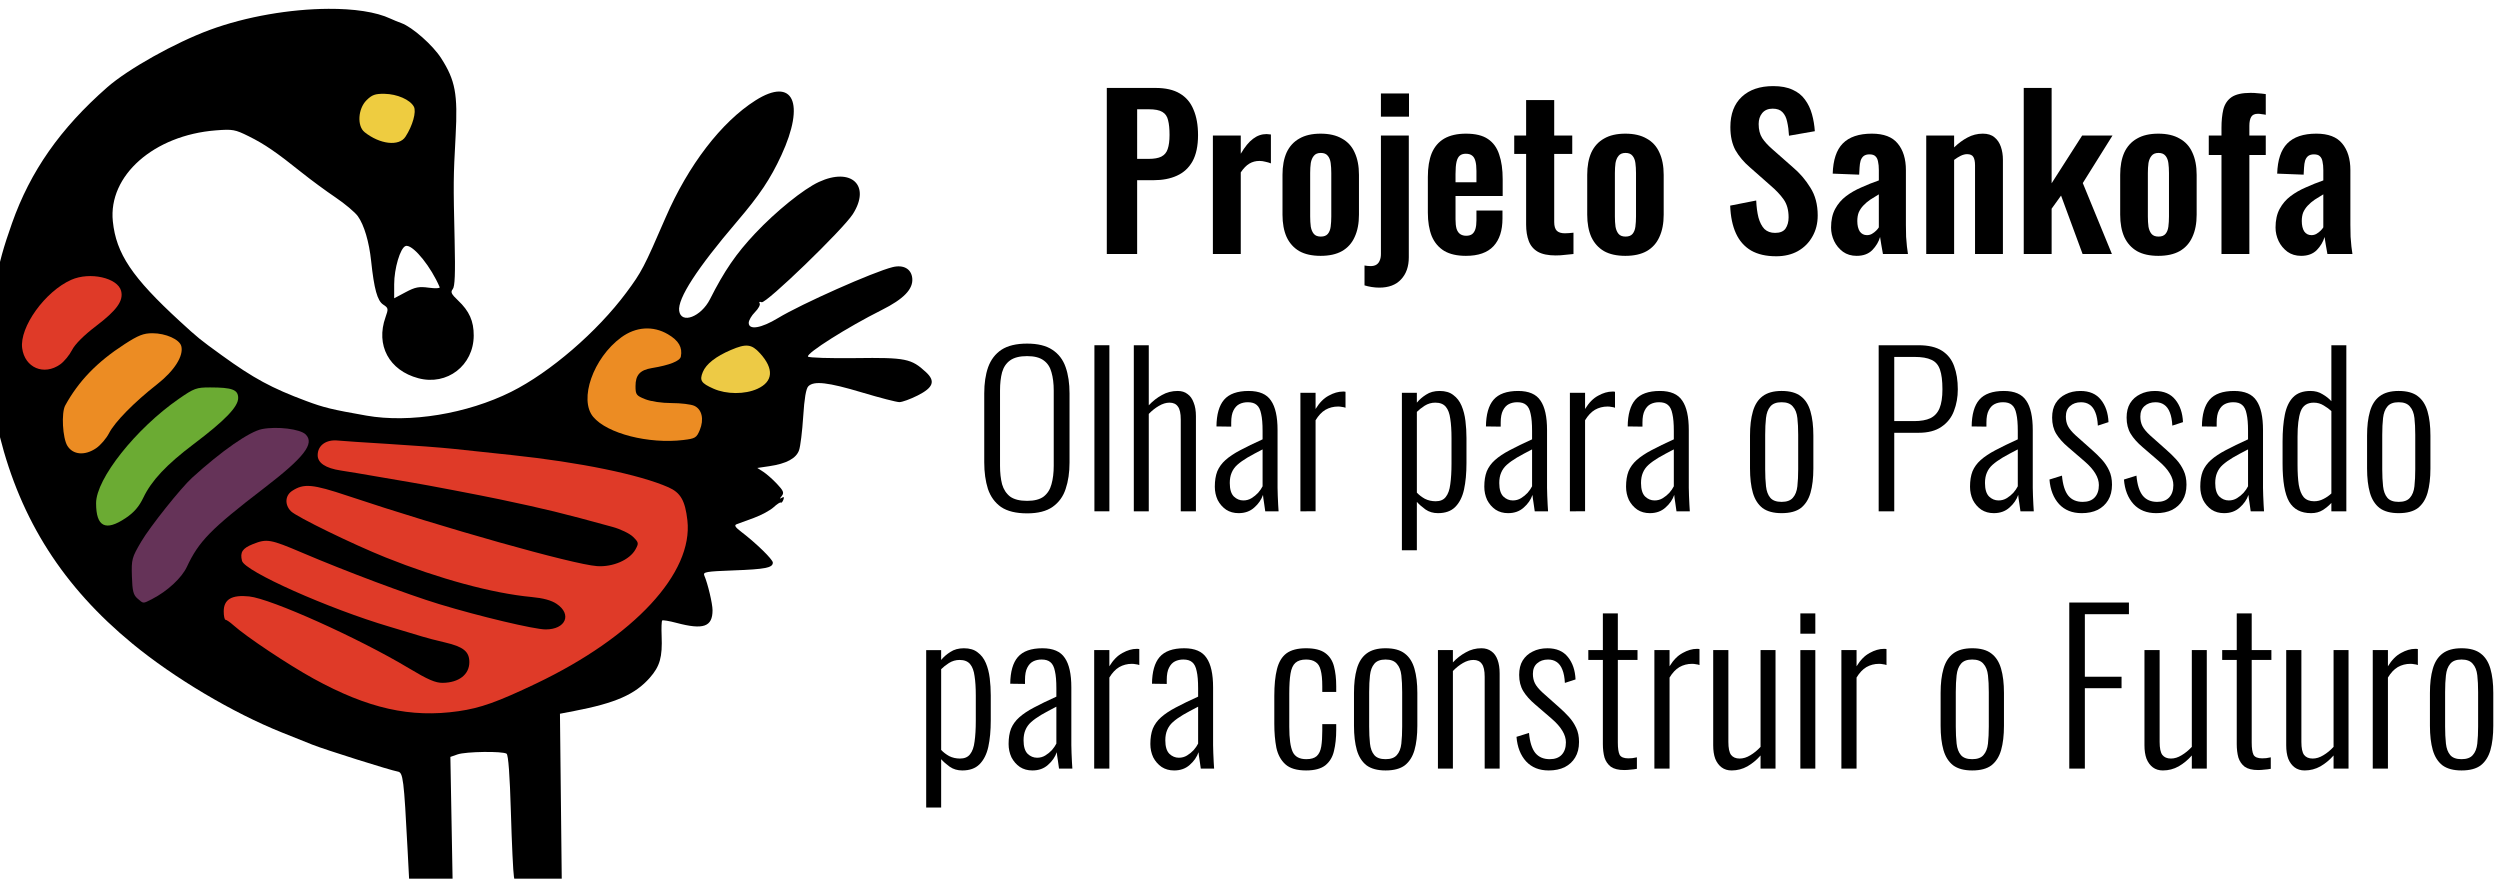 <?xml version="1.0" encoding="UTF-8" standalone="no"?>
<!-- Created with Inkscape (http://www.inkscape.org/) -->

<svg
   width="118.856mm"
   height="41.774mm"
   viewBox="0 0 118.856 41.774"
   version="1.1"
   id="svg4635"
   inkscape:version="1.1.1 (3bf5ae0d25, 2021-09-20)"
   sodipodi:docname="logo.svg"
   xmlns:inkscape="http://www.inkscape.org/namespaces/inkscape"
   xmlns:sodipodi="http://sodipodi.sourceforge.net/DTD/sodipodi-0.dtd"
   xmlns="http://www.w3.org/2000/svg"
   xmlns:svg="http://www.w3.org/2000/svg">
  <sodipodi:namedview
     id="namedview4637"
     pagecolor="#ffffff"
     bordercolor="#666666"
     borderopacity="1.0"
     inkscape:pageshadow="2"
     inkscape:pageopacity="0.0"
     inkscape:pagecheckerboard="0"
     inkscape:document-units="mm"
     showgrid="false"
     fit-margin-top="0"
     fit-margin-left="0"
     fit-margin-right="0"
     fit-margin-bottom="0"
     inkscape:zoom="0.74653479"
     inkscape:cx="238.43497"
     inkscape:cy="114.52916"
     inkscape:window-width="1920"
     inkscape:window-height="1015"
     inkscape:window-x="0"
     inkscape:window-y="34"
     inkscape:window-maximized="1"
     inkscape:current-layer="layer1" />
  <defs
     id="defs4632" />
  <g
     inkscape:label="Camada 1"
     inkscape:groupmode="layer"
     id="layer1"
     transform="translate(-41.76,-118.398)">
    <g
       id="g5735"
       transform="matrix(0.193,0,0,0.193,25.888,288.661)"
       inkscape:export-filename="/home/antimonitor/Imagens/banner_ssankofa.png"
       inkscape:export-xdpi="200.06"
       inkscape:export-ydpi="200.06">
      <g
         aria-label="Projeto Sankofa Olhar para o Passado  para construir o Futuro."
         id="text35476-62"
         style="font-size:56.302px;line-height:1.25;font-family:'Lobster 1.4';-inkscape-font-specification:'Lobster 1.4, ';fill:#000000;stroke-width:1.408"
         transform="matrix(0.897,0,0,0.897,619.335,118.204)">
        <path
           d="m -294.821,-1045.513 v -45.605 h 13.4 q 4.11,0 6.644,1.52 2.59,1.52 3.772,4.448 1.239,2.871 1.239,6.981 0,4.448 -1.52,7.207 -1.52,2.703 -4.279,3.941 -2.703,1.239 -6.418,1.239 h -4.504 v 20.269 z m 8.333,-26.124 h 3.153 q 2.252,0 3.491,-0.619 1.295,-0.676 1.745,-2.083 0.507,-1.464 0.507,-3.885 0,-2.477 -0.394,-3.998 -0.338,-1.576 -1.576,-2.308 -1.182,-0.732 -3.772,-0.732 h -3.153 z"
           style="font-style:normal;font-variant:normal;font-weight:500;font-stretch:normal;font-family:Oswald;-inkscape-font-specification:'Oswald Medium';text-align:center;text-anchor:middle;fill:#000000;stroke-width:1.408"
           id="path3964" />
        <path
           d="m -265.688,-1045.513 v -32.543 h 7.657 v 5.011 q 1.689,-2.871 3.378,-4.11 1.689,-1.295 3.716,-1.295 0.338,0 0.563,0.056 0.282,0 0.619,0.056 v 7.939 q -0.676,-0.281 -1.52,-0.45 -0.788,-0.225 -1.633,-0.225 -1.52,0 -2.759,0.732 -1.239,0.732 -2.365,2.421 v 22.408 z"
           style="font-style:normal;font-variant:normal;font-weight:500;font-stretch:normal;font-family:Oswald;-inkscape-font-specification:'Oswald Medium';text-align:center;text-anchor:middle;fill:#000000;stroke-width:1.408"
           id="path3966" />
        <path
           d="m -236.1,-1045.006 q -3.547,0 -5.855,-1.295 -2.308,-1.351 -3.491,-3.885 -1.126,-2.534 -1.126,-6.137 v -10.923 q 0,-3.603 1.126,-6.137 1.182,-2.534 3.491,-3.829 2.308,-1.351 5.855,-1.351 3.547,0 5.855,1.351 2.365,1.295 3.491,3.829 1.182,2.534 1.182,6.137 v 10.923 q 0,3.603 -1.182,6.137 -1.126,2.534 -3.491,3.885 -2.308,1.295 -5.855,1.295 z m 0.056,-5.292 q 1.295,0 1.914,-0.732 0.619,-0.732 0.788,-1.971 0.169,-1.295 0.169,-2.815 v -11.936 q 0,-1.52 -0.169,-2.759 -0.169,-1.239 -0.788,-1.971 -0.619,-0.788 -1.914,-0.788 -1.295,0 -1.914,0.788 -0.619,0.732 -0.845,1.971 -0.169,1.239 -0.169,2.759 v 11.936 q 0,1.52 0.169,2.815 0.225,1.239 0.845,1.971 0.619,0.732 1.914,0.732 z"
           style="font-style:normal;font-variant:normal;font-weight:500;font-stretch:normal;font-family:Oswald;-inkscape-font-specification:'Oswald Medium';text-align:center;text-anchor:middle;fill:#000000;stroke-width:1.408"
           id="path3968" />
        <path
           d="m -219.994,-1036.279 q -1.013,0 -2.083,-0.169 -1.07,-0.169 -1.971,-0.45 v -5.461 q 0.338,0.056 0.788,0.113 0.507,0.056 0.845,0.056 1.013,0 1.633,-0.394 0.619,-0.394 0.901,-1.126 0.338,-0.732 0.338,-1.802 v -32.543 h 7.657 v 33.443 q 0,3.829 -2.139,6.081 -2.083,2.252 -5.968,2.252 z m 0.45,-46.956 v -6.362 h 7.713 v 6.362 z"
           style="font-style:normal;font-variant:normal;font-weight:500;font-stretch:normal;font-family:Oswald;-inkscape-font-specification:'Oswald Medium';text-align:center;text-anchor:middle;fill:#000000;stroke-width:1.408"
           id="path3970" />
        <path
           d="m -196.183,-1045.006 q -3.66,0 -5.968,-1.351 -2.308,-1.408 -3.434,-4.054 -1.07,-2.703 -1.07,-6.475 v -9.797 q 0,-3.885 1.07,-6.531 1.126,-2.646 3.434,-3.998 2.365,-1.351 5.968,-1.351 3.885,0 6.024,1.464 2.196,1.464 3.097,4.279 0.957,2.759 0.957,6.756 v 4.617 h -12.949 v 6.418 q 0,1.577 0.282,2.59 0.338,1.014 1.013,1.464 0.676,0.45 1.633,0.45 1.013,0 1.633,-0.45 0.619,-0.507 0.901,-1.408 0.282,-0.957 0.282,-2.365 v -2.703 h 7.15 v 2.196 q 0,4.955 -2.477,7.601 -2.477,2.646 -7.544,2.646 z m -2.871,-20.212 h 5.743 v -3.097 q 0,-1.689 -0.282,-2.703 -0.282,-1.07 -0.901,-1.52 -0.619,-0.507 -1.745,-0.507 -1.013,0 -1.633,0.507 -0.619,0.507 -0.901,1.689 -0.282,1.182 -0.282,3.378 z"
           style="font-style:normal;font-variant:normal;font-weight:500;font-stretch:normal;font-family:Oswald;-inkscape-font-specification:'Oswald Medium';text-align:center;text-anchor:middle;fill:#000000;stroke-width:1.408"
           id="path3972" />
        <path
           d="m -171.561,-1045.119 q -3.097,0 -4.898,-1.013 -1.745,-1.014 -2.477,-2.928 -0.732,-1.914 -0.732,-4.561 v -19.368 h -3.266 v -5.067 h 3.266 v -9.74 h 7.713 v 9.74 h 4.955 v 5.067 h -4.955 v 18.692 q 0,1.689 0.732,2.421 0.732,0.676 2.196,0.676 0.619,0 1.182,-0.056 0.619,-0.056 1.182,-0.113 v 5.855 q -0.957,0.113 -2.252,0.225 -1.239,0.169 -2.646,0.169 z"
           style="font-style:normal;font-variant:normal;font-weight:500;font-stretch:normal;font-family:Oswald;-inkscape-font-specification:'Oswald Medium';text-align:center;text-anchor:middle;fill:#000000;stroke-width:1.408"
           id="path3974" />
        <path
           d="m -152.417,-1045.006 q -3.547,0 -5.855,-1.295 -2.308,-1.351 -3.491,-3.885 -1.126,-2.534 -1.126,-6.137 v -10.923 q 0,-3.603 1.126,-6.137 1.182,-2.534 3.491,-3.829 2.308,-1.351 5.855,-1.351 3.547,0 5.855,1.351 2.365,1.295 3.491,3.829 1.182,2.534 1.182,6.137 v 10.923 q 0,3.603 -1.182,6.137 -1.126,2.534 -3.491,3.885 -2.308,1.295 -5.855,1.295 z m 0.056,-5.292 q 1.295,0 1.914,-0.732 0.619,-0.732 0.788,-1.971 0.169,-1.295 0.169,-2.815 v -11.936 q 0,-1.52 -0.169,-2.759 -0.169,-1.239 -0.788,-1.971 -0.619,-0.788 -1.914,-0.788 -1.295,0 -1.914,0.788 -0.619,0.732 -0.845,1.971 -0.169,1.239 -0.169,2.759 v 11.936 q 0,1.52 0.169,2.815 0.225,1.239 0.845,1.971 0.619,0.732 1.914,0.732 z"
           style="font-style:normal;font-variant:normal;font-weight:500;font-stretch:normal;font-family:Oswald;-inkscape-font-specification:'Oswald Medium';text-align:center;text-anchor:middle;fill:#000000;stroke-width:1.408"
           id="path3976" />
        <path
           d="m -111.02,-1044.893 q -4.11,0 -6.869,-1.576 -2.759,-1.633 -4.166,-4.729 -1.408,-3.097 -1.576,-7.601 l 7.15,-1.407 q 0.113,2.646 0.619,4.673 0.563,2.027 1.633,3.153 1.126,1.07 2.928,1.07 2.027,0 2.871,-1.182 0.845,-1.239 0.845,-3.097 0,-2.984 -1.351,-4.898 -1.351,-1.914 -3.603,-3.829 l -5.743,-5.067 q -2.421,-2.083 -3.885,-4.617 -1.408,-2.59 -1.408,-6.362 0,-5.405 3.153,-8.333 3.153,-2.928 8.614,-2.928 3.209,0 5.349,1.013 2.139,0.957 3.378,2.703 1.295,1.745 1.914,3.998 0.619,2.196 0.788,4.673 l -7.094,1.239 q -0.113,-2.139 -0.507,-3.829 -0.338,-1.689 -1.295,-2.646 -0.901,-0.957 -2.703,-0.957 -1.858,0 -2.871,1.239 -0.957,1.182 -0.957,2.984 0,2.308 0.957,3.829 0.957,1.464 2.759,3.04 l 5.687,5.011 q 2.815,2.365 4.786,5.574 2.027,3.153 2.027,7.657 0,3.265 -1.464,5.799 -1.408,2.534 -3.997,3.998 -2.534,1.407 -5.968,1.407 z"
           style="font-style:normal;font-variant:normal;font-weight:500;font-stretch:normal;font-family:Oswald;-inkscape-font-specification:'Oswald Medium';text-align:center;text-anchor:middle;fill:#000000;stroke-width:1.408"
           id="path3978" />
        <path
           d="m -88.885,-1045.006 q -2.196,0 -3.772,-1.126 -1.576,-1.182 -2.421,-2.928 -0.845,-1.802 -0.845,-3.716 0,-3.04 1.126,-5.123 1.126,-2.083 2.984,-3.491 1.858,-1.407 4.223,-2.421 2.365,-1.07 4.786,-1.914 v -2.815 q 0,-1.407 -0.225,-2.365 -0.169,-0.957 -0.732,-1.464 -0.507,-0.507 -1.633,-0.507 -0.957,0 -1.576,0.45 -0.563,0.45 -0.845,1.295 -0.225,0.788 -0.282,1.858 l -0.113,1.971 -7.263,-0.281 q 0.169,-5.63 2.759,-8.276 2.646,-2.703 7.995,-2.703 4.898,0 7.094,2.703 2.252,2.703 2.252,7.319 v 15.033 q 0,1.802 0.056,3.265 0.113,1.464 0.225,2.646 0.169,1.182 0.282,2.083 h -6.869 q -0.169,-1.126 -0.45,-2.534 -0.225,-1.464 -0.338,-2.139 -0.563,1.971 -2.139,3.603 -1.576,1.576 -4.279,1.576 z m 2.815,-5.686 q 0.732,0 1.351,-0.338 0.676,-0.394 1.182,-0.901 0.507,-0.507 0.732,-0.901 v -9.065 q -1.239,0.732 -2.365,1.464 -1.07,0.732 -1.914,1.633 -0.788,0.845 -1.239,1.858 -0.394,1.013 -0.394,2.365 0,1.802 0.676,2.871 0.732,1.013 1.971,1.013 z"
           style="font-style:normal;font-variant:normal;font-weight:500;font-stretch:normal;font-family:Oswald;-inkscape-font-specification:'Oswald Medium';text-align:center;text-anchor:middle;fill:#000000;stroke-width:1.408"
           id="path3980" />
        <path
           d="m -69.789,-1045.513 v -32.543 h 7.657 v 3.265 q 1.745,-1.689 3.66,-2.703 1.971,-1.07 4.223,-1.07 2.027,0 3.209,1.013 1.182,0.957 1.745,2.59 0.563,1.633 0.563,3.547 v 25.899 h -7.657 v -24.379 q 0,-1.464 -0.45,-2.252 -0.45,-0.788 -1.745,-0.788 -0.788,0 -1.745,0.45 -0.901,0.45 -1.802,1.126 v 25.843 z"
           style="font-style:normal;font-variant:normal;font-weight:500;font-stretch:normal;font-family:Oswald;-inkscape-font-specification:'Oswald Medium';text-align:center;text-anchor:middle;fill:#000000;stroke-width:1.408"
           id="path3982" />
        <path
           d="m -43.011,-1045.513 v -45.605 h 7.657 v 26.18 l 8.389,-13.118 h 8.333 l -8.164,13.062 7.995,19.48 h -8.051 l -5.912,-16.046 -2.59,3.603 v 12.443 z"
           style="font-style:normal;font-variant:normal;font-weight:500;font-stretch:normal;font-family:Oswald;-inkscape-font-specification:'Oswald Medium';text-align:center;text-anchor:middle;fill:#000000;stroke-width:1.408"
           id="path3984" />
        <path
           d="m -6.053,-1045.006 q -3.547,0 -5.855,-1.295 -2.308,-1.351 -3.491,-3.885 -1.126,-2.534 -1.126,-6.137 v -10.923 q 0,-3.603 1.126,-6.137 1.182,-2.534 3.491,-3.829 2.308,-1.351 5.855,-1.351 3.547,0 5.855,1.351 2.365,1.295 3.491,3.829 1.182,2.534 1.182,6.137 v 10.923 q 0,3.603 -1.182,6.137 -1.126,2.534 -3.491,3.885 -2.308,1.295 -5.855,1.295 z m 0.056,-5.292 q 1.295,0 1.914,-0.732 0.619,-0.732 0.788,-1.971 0.169,-1.295 0.169,-2.815 v -11.936 q 0,-1.52 -0.169,-2.759 -0.169,-1.239 -0.788,-1.971 -0.619,-0.788 -1.914,-0.788 -1.295,0 -1.914,0.788 -0.619,0.732 -0.845,1.971 -0.169,1.239 -0.169,2.759 v 11.936 q 0,1.52 0.169,2.815 0.225,1.239 0.845,1.971 0.619,0.732 1.914,0.732 z"
           style="font-style:normal;font-variant:normal;font-weight:500;font-stretch:normal;font-family:Oswald;-inkscape-font-specification:'Oswald Medium';text-align:center;text-anchor:middle;fill:#000000;stroke-width:1.408"
           id="path3986" />
        <path
           d="m 11.292,-1045.513 v -27.194 H 7.801 v -5.349 h 3.491 v -2.083 q 0,-2.928 0.507,-5.067 0.563,-2.196 2.252,-3.378 1.745,-1.182 5.236,-1.182 1.07,0 2.027,0.113 0.957,0.056 2.139,0.225 v 5.686 q -0.45,-0.113 -1.07,-0.169 -0.563,-0.113 -1.07,-0.113 -1.351,0 -1.858,0.845 -0.507,0.845 -0.507,2.477 v 2.646 h 4.504 v 5.349 h -4.504 v 27.194 z"
           style="font-style:normal;font-variant:normal;font-weight:500;font-stretch:normal;font-family:Oswald;-inkscape-font-specification:'Oswald Medium';text-align:center;text-anchor:middle;fill:#000000;stroke-width:1.408"
           id="path3988" />
        <path
           d="m 33.176,-1045.006 q -2.196,0 -3.772,-1.126 -1.576,-1.182 -2.421,-2.928 -0.845,-1.802 -0.845,-3.716 0,-3.04 1.126,-5.123 1.126,-2.083 2.984,-3.491 1.858,-1.407 4.223,-2.421 2.365,-1.07 4.786,-1.914 v -2.815 q 0,-1.407 -0.225,-2.365 -0.169,-0.957 -0.732,-1.464 -0.507,-0.507 -1.633,-0.507 -0.957,0 -1.576,0.45 -0.563,0.45 -0.845,1.295 -0.225,0.788 -0.282,1.858 l -0.113,1.971 -7.263,-0.281 q 0.169,-5.63 2.759,-8.276 2.646,-2.703 7.995,-2.703 4.898,0 7.094,2.703 2.252,2.703 2.252,7.319 v 15.033 q 0,1.802 0.056,3.265 0.113,1.464 0.225,2.646 0.169,1.182 0.282,2.083 h -6.869 q -0.169,-1.126 -0.45,-2.534 -0.225,-1.464 -0.338,-2.139 -0.563,1.971 -2.139,3.603 -1.576,1.576 -4.279,1.576 z m 2.815,-5.686 q 0.732,0 1.351,-0.338 0.676,-0.394 1.182,-0.901 0.507,-0.507 0.732,-0.901 v -9.065 q -1.239,0.732 -2.365,1.464 -1.07,0.732 -1.914,1.633 -0.788,0.845 -1.239,1.858 -0.394,1.013 -0.394,2.365 0,1.802 0.676,2.871 0.732,1.013 1.971,1.013 z"
           style="font-style:normal;font-variant:normal;font-weight:500;font-stretch:normal;font-family:Oswald;-inkscape-font-specification:'Oswald Medium';text-align:center;text-anchor:middle;fill:#000000;stroke-width:1.408"
           id="path3990" />
        <path
           d="m -316.712,-974.291 q -4.56,0 -7.15,-1.745 -2.534,-1.802 -3.603,-4.955 -1.013,-3.209 -1.013,-7.319 v -18.917 q 0,-4.166 1.07,-7.207 1.126,-3.097 3.66,-4.786 2.59,-1.689 7.038,-1.689 4.392,0 6.925,1.689 2.59,1.689 3.66,4.786 1.07,3.04 1.07,7.207 v 18.974 q 0,4.11 -1.07,7.263 -1.013,3.097 -3.547,4.898 -2.534,1.802 -7.038,1.802 z m 0,-3.434 q 2.984,0 4.56,-1.182 1.576,-1.239 2.139,-3.378 0.619,-2.196 0.619,-5.067 v -20.663 q 0,-2.871 -0.619,-5.011 -0.563,-2.139 -2.139,-3.265 -1.576,-1.182 -4.56,-1.182 -3.04,0 -4.673,1.182 -1.576,1.126 -2.196,3.265 -0.563,2.139 -0.563,5.011 v 20.663 q 0,2.871 0.563,5.067 0.619,2.139 2.196,3.378 1.633,1.182 4.673,1.182 z"
           style="font-style:normal;font-variant:normal;font-weight:300;font-stretch:normal;font-family:Oswald;-inkscape-font-specification:'Oswald Light';text-align:center;text-anchor:middle;fill:#000000;stroke-width:1.408"
           id="path3992" />
        <path
           d="m -298.223,-974.854 v -45.605 h 4.11 v 45.605 z"
           style="font-style:normal;font-variant:normal;font-weight:300;font-stretch:normal;font-family:Oswald;-inkscape-font-specification:'Oswald Light';text-align:center;text-anchor:middle;fill:#000000;stroke-width:1.408"
           id="path3994" />
        <path
           d="m -287.403,-974.854 v -45.605 h 4.11 v 16.497 q 1.633,-1.745 3.603,-2.815 1.971,-1.126 4.335,-1.126 1.633,0 2.703,0.845 1.126,0.788 1.689,2.365 0.619,1.52 0.619,3.716 v 26.124 h -4.166 v -25.223 q 0,-2.534 -0.788,-3.547 -0.732,-1.07 -2.308,-1.07 -1.408,0 -2.928,0.901 -1.464,0.845 -2.759,2.196 v 26.743 z"
           style="font-style:normal;font-variant:normal;font-weight:300;font-stretch:normal;font-family:Oswald;-inkscape-font-specification:'Oswald Light';text-align:center;text-anchor:middle;fill:#000000;stroke-width:1.408"
           id="path3996" />
        <path
           d="m -258.627,-974.347 q -1.971,0 -3.434,-0.957 -1.464,-1.013 -2.308,-2.646 -0.788,-1.689 -0.788,-3.66 0,-2.477 0.676,-4.223 0.732,-1.745 2.252,-3.097 1.576,-1.408 4.054,-2.703 2.534,-1.351 6.137,-2.984 v -2.308 q 0,-2.984 -0.394,-4.673 -0.338,-1.745 -1.239,-2.477 -0.845,-0.732 -2.421,-0.732 -1.295,0 -2.308,0.507 -1.013,0.507 -1.633,1.745 -0.619,1.182 -0.619,3.322 v 1.126 l -4.054,-0.056 q 0.056,-4.955 2.083,-7.319 2.083,-2.421 6.756,-2.421 4.392,0 6.137,2.646 1.802,2.59 1.802,8.108 v 15.821 q 0,0.845 0.056,2.196 0.056,1.295 0.113,2.477 0.056,1.182 0.113,1.802 h -3.66 q -0.113,-1.07 -0.338,-2.365 -0.225,-1.351 -0.282,-2.139 -0.676,1.971 -2.421,3.491 -1.689,1.52 -4.279,1.52 z m 1.295,-3.491 q 1.239,0 2.252,-0.619 1.013,-0.619 1.802,-1.464 0.788,-0.901 1.239,-1.802 v -10.134 q -2.421,1.239 -4.166,2.252 -1.689,1.013 -2.759,1.971 -1.07,0.957 -1.576,2.196 -0.507,1.182 -0.507,2.815 0,2.59 1.126,3.716 1.126,1.07 2.59,1.07 z"
           style="font-style:normal;font-variant:normal;font-weight:300;font-stretch:normal;font-family:Oswald;-inkscape-font-specification:'Oswald Light';text-align:center;text-anchor:middle;fill:#000000;stroke-width:1.408"
           id="path3998" />
        <path
           d="m -241.653,-974.854 v -32.543 h 4.166 v 4.448 q 1.576,-2.59 3.603,-3.66 2.027,-1.126 3.885,-1.126 0.169,0 0.338,0 0.169,0 0.394,0.056 v 4.392 q -0.394,-0.169 -0.957,-0.225 -0.563,-0.113 -1.07,-0.113 -1.914,0 -3.491,0.901 -1.52,0.901 -2.703,2.871 v 24.998 z"
           style="font-style:normal;font-variant:normal;font-weight:300;font-stretch:normal;font-family:Oswald;-inkscape-font-specification:'Oswald Light';text-align:center;text-anchor:middle;fill:#000000;stroke-width:1.408"
           id="path4000" />
        <path
           d="m -213.783,-964.157 v -43.24 h 4.11 v 2.703 q 1.013,-1.239 2.534,-2.196 1.52,-1.014 3.716,-1.014 2.365,0 3.772,1.126 1.464,1.07 2.252,2.928 0.788,1.858 1.07,4.166 0.282,2.308 0.282,4.729 v 6.869 q 0,4.166 -0.676,7.263 -0.676,3.04 -2.421,4.786 -1.689,1.689 -4.729,1.689 -1.971,0 -3.434,-1.013 -1.408,-1.013 -2.365,-2.083 v 13.287 z m 9.29,-13.456 q 1.858,0 2.759,-1.182 0.957,-1.182 1.239,-3.491 0.338,-2.365 0.338,-5.687 v -6.981 q 0,-3.153 -0.338,-5.292 -0.282,-2.196 -1.239,-3.322 -0.957,-1.126 -2.871,-1.126 -1.576,0 -2.928,0.845 -1.295,0.845 -2.139,1.689 v 22.183 q 0.901,0.957 2.196,1.689 1.351,0.676 2.984,0.676 z"
           style="font-style:normal;font-variant:normal;font-weight:300;font-stretch:normal;font-family:Oswald;-inkscape-font-specification:'Oswald Light';text-align:center;text-anchor:middle;fill:#000000;stroke-width:1.408"
           id="path4002" />
        <path
           d="m -184.62,-974.347 q -1.971,0 -3.434,-0.957 -1.464,-1.013 -2.308,-2.646 -0.788,-1.689 -0.788,-3.66 0,-2.477 0.676,-4.223 0.732,-1.745 2.252,-3.097 1.576,-1.408 4.054,-2.703 2.534,-1.351 6.137,-2.984 v -2.308 q 0,-2.984 -0.394,-4.673 -0.338,-1.745 -1.239,-2.477 -0.845,-0.732 -2.421,-0.732 -1.295,0 -2.308,0.507 -1.013,0.507 -1.633,1.745 -0.619,1.182 -0.619,3.322 v 1.126 l -4.054,-0.056 q 0.056,-4.955 2.083,-7.319 2.083,-2.421 6.756,-2.421 4.392,0 6.137,2.646 1.802,2.59 1.802,8.108 v 15.821 q 0,0.845 0.056,2.196 0.056,1.295 0.113,2.477 0.056,1.182 0.113,1.802 h -3.66 q -0.113,-1.07 -0.338,-2.365 -0.225,-1.351 -0.282,-2.139 -0.676,1.971 -2.421,3.491 -1.689,1.52 -4.279,1.52 z m 1.295,-3.491 q 1.239,0 2.252,-0.619 1.013,-0.619 1.802,-1.464 0.788,-0.901 1.239,-1.802 v -10.134 q -2.421,1.239 -4.166,2.252 -1.689,1.013 -2.759,1.971 -1.07,0.957 -1.576,2.196 -0.507,1.182 -0.507,2.815 0,2.59 1.126,3.716 1.126,1.07 2.59,1.07 z"
           style="font-style:normal;font-variant:normal;font-weight:300;font-stretch:normal;font-family:Oswald;-inkscape-font-specification:'Oswald Light';text-align:center;text-anchor:middle;fill:#000000;stroke-width:1.408"
           id="path4004" />
        <path
           d="m -167.646,-974.854 v -32.543 h 4.166 v 4.448 q 1.576,-2.59 3.603,-3.66 2.027,-1.126 3.885,-1.126 0.169,0 0.338,0 0.169,0 0.394,0.056 v 4.392 q -0.394,-0.169 -0.957,-0.225 -0.563,-0.113 -1.07,-0.113 -1.914,0 -3.491,0.901 -1.52,0.901 -2.703,2.871 v 24.998 z"
           style="font-style:normal;font-variant:normal;font-weight:300;font-stretch:normal;font-family:Oswald;-inkscape-font-specification:'Oswald Light';text-align:center;text-anchor:middle;fill:#000000;stroke-width:1.408"
           id="path4006" />
        <path
           d="m -145.693,-974.347 q -1.971,0 -3.434,-0.957 -1.464,-1.013 -2.308,-2.646 -0.788,-1.689 -0.788,-3.66 0,-2.477 0.676,-4.223 0.732,-1.745 2.252,-3.097 1.576,-1.408 4.054,-2.703 2.534,-1.351 6.137,-2.984 v -2.308 q 0,-2.984 -0.394,-4.673 -0.338,-1.745 -1.239,-2.477 -0.845,-0.732 -2.421,-0.732 -1.295,0 -2.308,0.507 -1.013,0.507 -1.633,1.745 -0.619,1.182 -0.619,3.322 v 1.126 l -4.054,-0.056 q 0.056,-4.955 2.083,-7.319 2.083,-2.421 6.756,-2.421 4.392,0 6.137,2.646 1.802,2.59 1.802,8.108 v 15.821 q 0,0.845 0.056,2.196 0.056,1.295 0.113,2.477 0.056,1.182 0.113,1.802 h -3.66 q -0.113,-1.07 -0.338,-2.365 -0.225,-1.351 -0.282,-2.139 -0.676,1.971 -2.421,3.491 -1.689,1.52 -4.279,1.52 z m 1.295,-3.491 q 1.239,0 2.252,-0.619 1.013,-0.619 1.802,-1.464 0.788,-0.901 1.239,-1.802 v -10.134 q -2.421,1.239 -4.166,2.252 -1.689,1.013 -2.759,1.971 -1.07,0.957 -1.576,2.196 -0.507,1.182 -0.507,2.815 0,2.59 1.126,3.716 1.126,1.07 2.59,1.07 z"
           style="font-style:normal;font-variant:normal;font-weight:300;font-stretch:normal;font-family:Oswald;-inkscape-font-specification:'Oswald Light';text-align:center;text-anchor:middle;fill:#000000;stroke-width:1.408"
           id="path4008" />
        <path
           d="m -109.513,-974.347 q -3.322,0 -5.236,-1.408 -1.858,-1.464 -2.646,-4.166 -0.788,-2.759 -0.788,-6.7 v -9.008 q 0,-3.941 0.788,-6.644 0.788,-2.759 2.646,-4.166 1.914,-1.464 5.236,-1.464 3.434,0 5.292,1.464 1.858,1.407 2.646,4.166 0.788,2.703 0.788,6.644 v 9.008 q 0,3.941 -0.788,6.7 -0.788,2.703 -2.646,4.166 -1.858,1.408 -5.292,1.408 z m 0,-3.097 q 2.139,0 3.097,-1.126 1.013,-1.126 1.239,-3.153 0.225,-2.083 0.225,-4.673 v -9.459 q 0,-2.646 -0.225,-4.617 -0.225,-2.027 -1.239,-3.153 -0.957,-1.182 -3.097,-1.182 -2.139,0 -3.097,1.182 -0.957,1.126 -1.182,3.153 -0.225,1.971 -0.225,4.617 v 9.459 q 0,2.59 0.225,4.673 0.225,2.027 1.182,3.153 0.957,1.126 3.097,1.126 z"
           style="font-style:normal;font-variant:normal;font-weight:300;font-stretch:normal;font-family:Oswald;-inkscape-font-specification:'Oswald Light';text-align:center;text-anchor:middle;fill:#000000;stroke-width:1.408"
           id="path4010" />
        <path
           d="m -82.85,-974.854 v -45.605 h 10.923 q 4.11,0 6.475,1.52 2.365,1.52 3.322,4.223 1.013,2.703 1.013,6.362 0,3.209 -1.07,5.968 -1.013,2.703 -3.434,4.335 -2.365,1.633 -6.25,1.633 h -6.7 v 21.564 z m 4.279,-24.773 h 5.461 q 2.759,0 4.448,-0.788 1.745,-0.845 2.534,-2.759 0.788,-1.914 0.788,-5.18 0,-3.491 -0.676,-5.405 -0.676,-1.971 -2.365,-2.703 -1.633,-0.788 -4.673,-0.788 h -5.518 z"
           style="font-style:normal;font-variant:normal;font-weight:300;font-stretch:normal;font-family:Oswald;-inkscape-font-specification:'Oswald Light';text-align:center;text-anchor:middle;fill:#000000;stroke-width:1.408"
           id="path4012" />
        <path
           d="m -51.233,-974.347 q -1.971,0 -3.434,-0.957 -1.464,-1.013 -2.308,-2.646 -0.788,-1.689 -0.788,-3.66 0,-2.477 0.676,-4.223 0.732,-1.745 2.252,-3.097 1.576,-1.408 4.054,-2.703 2.534,-1.351 6.137,-2.984 v -2.308 q 0,-2.984 -0.394,-4.673 -0.338,-1.745 -1.239,-2.477 -0.845,-0.732 -2.421,-0.732 -1.295,0 -2.308,0.507 -1.013,0.507 -1.633,1.745 -0.619,1.182 -0.619,3.322 v 1.126 l -4.054,-0.056 q 0.056,-4.955 2.083,-7.319 2.083,-2.421 6.756,-2.421 4.392,0 6.137,2.646 1.802,2.59 1.802,8.108 v 15.821 q 0,0.845 0.056,2.196 0.056,1.295 0.113,2.477 0.056,1.182 0.113,1.802 h -3.66 q -0.113,-1.07 -0.338,-2.365 -0.225,-1.351 -0.282,-2.139 -0.676,1.971 -2.421,3.491 -1.689,1.52 -4.279,1.52 z m 1.295,-3.491 q 1.239,0 2.252,-0.619 1.013,-0.619 1.802,-1.464 0.788,-0.901 1.239,-1.802 v -10.134 q -2.421,1.239 -4.166,2.252 -1.689,1.013 -2.759,1.971 -1.07,0.957 -1.576,2.196 -0.507,1.182 -0.507,2.815 0,2.59 1.126,3.716 1.126,1.07 2.59,1.07 z"
           style="font-style:normal;font-variant:normal;font-weight:300;font-stretch:normal;font-family:Oswald;-inkscape-font-specification:'Oswald Light';text-align:center;text-anchor:middle;fill:#000000;stroke-width:1.408"
           id="path4014" />
        <path
           d="m -27.108,-974.347 q -3.885,0 -6.193,-2.477 -2.308,-2.534 -2.646,-6.756 l 3.434,-1.07 q 0.338,3.772 1.745,5.518 1.408,1.689 3.941,1.689 2.139,0 3.266,-1.182 1.182,-1.239 1.182,-3.434 0,-1.576 -0.957,-3.153 -0.957,-1.633 -2.984,-3.378 l -4.448,-3.829 q -2.196,-1.858 -3.322,-3.716 -1.126,-1.858 -1.126,-4.448 0,-2.365 0.957,-3.941 1.013,-1.633 2.759,-2.477 1.745,-0.901 4.054,-0.901 3.716,0 5.63,2.421 1.914,2.365 2.083,6.137 l -2.928,0.957 q -0.113,-2.196 -0.676,-3.603 -0.563,-1.464 -1.576,-2.139 -0.957,-0.676 -2.365,-0.676 -1.858,0 -3.04,1.07 -1.126,1.013 -1.126,2.871 0,1.464 0.563,2.59 0.563,1.126 2.083,2.534 l 4.617,4.11 q 1.351,1.182 2.59,2.534 1.239,1.351 2.027,3.04 0.788,1.633 0.788,3.885 0,2.534 -1.07,4.279 -1.013,1.689 -2.871,2.646 -1.858,0.901 -4.392,0.901 z"
           style="font-style:normal;font-variant:normal;font-weight:300;font-stretch:normal;font-family:Oswald;-inkscape-font-specification:'Oswald Light';text-align:center;text-anchor:middle;fill:#000000;stroke-width:1.408"
           id="path4016" />
        <path
           d="m -6.655,-974.347 q -3.885,0 -6.193,-2.477 -2.308,-2.534 -2.646,-6.756 l 3.434,-1.07 q 0.338,3.772 1.745,5.518 1.408,1.689 3.941,1.689 2.139,0 3.266,-1.182 1.182,-1.239 1.182,-3.434 0,-1.576 -0.957,-3.153 -0.957,-1.633 -2.984,-3.378 l -4.448,-3.829 q -2.196,-1.858 -3.322,-3.716 -1.126,-1.858 -1.126,-4.448 0,-2.365 0.957,-3.941 1.013,-1.633 2.759,-2.477 1.745,-0.901 4.054,-0.901 3.716,0 5.63,2.421 1.914,2.365 2.083,6.137 l -2.928,0.957 q -0.113,-2.196 -0.676,-3.603 -0.563,-1.464 -1.576,-2.139 -0.957,-0.676 -2.365,-0.676 -1.858,0 -3.04,1.07 -1.126,1.013 -1.126,2.871 0,1.464 0.563,2.59 0.563,1.126 2.083,2.534 l 4.617,4.11 q 1.351,1.182 2.59,2.534 1.239,1.351 2.027,3.04 0.788,1.633 0.788,3.885 0,2.534 -1.07,4.279 -1.013,1.689 -2.871,2.646 -1.858,0.901 -4.392,0.901 z"
           style="font-style:normal;font-variant:normal;font-weight:300;font-stretch:normal;font-family:Oswald;-inkscape-font-specification:'Oswald Light';text-align:center;text-anchor:middle;fill:#000000;stroke-width:1.408"
           id="path4018" />
        <path
           d="m 11.997,-974.347 q -1.971,0 -3.434,-0.957 -1.464,-1.013 -2.308,-2.646 -0.788,-1.689 -0.788,-3.66 0,-2.477 0.676,-4.223 0.732,-1.745 2.252,-3.097 1.576,-1.408 4.054,-2.703 2.534,-1.351 6.137,-2.984 v -2.308 q 0,-2.984 -0.394,-4.673 -0.338,-1.745 -1.239,-2.477 -0.845,-0.732 -2.421,-0.732 -1.295,0 -2.308,0.507 -1.013,0.507 -1.633,1.745 -0.619,1.182 -0.619,3.322 v 1.126 l -4.054,-0.056 q 0.056,-4.955 2.083,-7.319 2.083,-2.421 6.756,-2.421 4.392,0 6.137,2.646 1.802,2.59 1.802,8.108 v 15.821 q 0,0.845 0.056,2.196 0.056,1.295 0.113,2.477 0.056,1.182 0.113,1.802 H 19.316 q -0.113,-1.07 -0.338,-2.365 -0.225,-1.351 -0.282,-2.139 -0.676,1.971 -2.421,3.491 -1.689,1.52 -4.279,1.52 z m 1.295,-3.491 q 1.239,0 2.252,-0.619 1.013,-0.619 1.802,-1.464 0.788,-0.901 1.239,-1.802 v -10.134 q -2.421,1.239 -4.166,2.252 -1.689,1.013 -2.759,1.971 -1.07,0.957 -1.576,2.196 -0.507,1.182 -0.507,2.815 0,2.59 1.126,3.716 1.126,1.07 2.59,1.07 z"
           style="font-style:normal;font-variant:normal;font-weight:300;font-stretch:normal;font-family:Oswald;-inkscape-font-specification:'Oswald Light';text-align:center;text-anchor:middle;fill:#000000;stroke-width:1.408"
           id="path4020" />
        <path
           d="m 35.896,-974.347 q -4.166,0 -6.024,-3.153 -1.802,-3.153 -1.802,-10.472 v -6.024 q 0,-4.279 0.619,-7.376 0.619,-3.097 2.252,-4.786 1.689,-1.745 4.786,-1.745 1.914,0 3.322,0.901 1.464,0.845 2.421,1.914 v -15.37 h 4.11 v 45.605 H 41.47 v -2.308 q -0.957,1.07 -2.365,1.971 -1.351,0.845 -3.209,0.845 z m 0.845,-3.266 q 1.351,0 2.534,-0.619 1.239,-0.619 2.196,-1.52 v -22.633 q -0.845,-0.788 -2.083,-1.52 -1.239,-0.788 -2.759,-0.788 -2.703,0 -3.603,2.421 -0.845,2.365 -0.845,6.925 v 7.713 q 0,3.266 0.338,5.518 0.394,2.252 1.351,3.378 1.013,1.126 2.871,1.126 z"
           style="font-style:normal;font-variant:normal;font-weight:300;font-stretch:normal;font-family:Oswald;-inkscape-font-specification:'Oswald Light';text-align:center;text-anchor:middle;fill:#000000;stroke-width:1.408"
           id="path4022" />
        <path
           d="m 59.944,-974.347 q -3.322,0 -5.236,-1.408 -1.858,-1.464 -2.646,-4.166 -0.788,-2.759 -0.788,-6.7 v -9.008 q 0,-3.941 0.788,-6.644 0.788,-2.759 2.646,-4.166 1.914,-1.464 5.236,-1.464 3.434,0 5.292,1.464 1.858,1.407 2.646,4.166 0.788,2.703 0.788,6.644 v 9.008 q 0,3.941 -0.788,6.7 -0.788,2.703 -2.646,4.166 -1.858,1.408 -5.292,1.408 z m 0,-3.097 q 2.139,0 3.097,-1.126 1.013,-1.126 1.239,-3.153 0.225,-2.083 0.225,-4.673 v -9.459 q 0,-2.646 -0.225,-4.617 -0.225,-2.027 -1.239,-3.153 -0.957,-1.182 -3.097,-1.182 -2.139,0 -3.097,1.182 -0.957,1.126 -1.182,3.153 -0.225,1.971 -0.225,4.617 v 9.459 q 0,2.59 0.225,4.673 0.225,2.027 1.182,3.153 0.957,1.126 3.097,1.126 z"
           style="font-style:normal;font-variant:normal;font-weight:300;font-stretch:normal;font-family:Oswald;-inkscape-font-specification:'Oswald Light';text-align:center;text-anchor:middle;fill:#000000;stroke-width:1.408"
           id="path4024" />
        <path
           d="m -344.422,-893.498 v -43.24 h 4.11 v 2.703 q 1.013,-1.239 2.534,-2.196 1.52,-1.013 3.716,-1.013 2.365,0 3.772,1.126 1.464,1.07 2.252,2.928 0.788,1.858 1.07,4.166 0.282,2.308 0.282,4.729 v 6.869 q 0,4.166 -0.676,7.263 -0.676,3.04 -2.421,4.786 -1.689,1.689 -4.729,1.689 -1.971,0 -3.434,-1.013 -1.408,-1.013 -2.365,-2.083 v 13.287 z m 9.29,-13.456 q 1.858,0 2.759,-1.182 0.957,-1.182 1.239,-3.491 0.338,-2.365 0.338,-5.687 v -6.981 q 0,-3.153 -0.338,-5.292 -0.282,-2.196 -1.239,-3.322 -0.957,-1.126 -2.871,-1.126 -1.576,0 -2.928,0.845 -1.295,0.845 -2.139,1.689 v 22.183 q 0.901,0.957 2.196,1.689 1.351,0.676 2.984,0.676 z"
           style="font-style:normal;font-variant:normal;font-weight:300;font-stretch:normal;font-family:Oswald;-inkscape-font-specification:'Oswald Light';text-align:center;text-anchor:middle;fill:#000000;stroke-width:1.408"
           id="path4026" />
        <path
           d="m -315.259,-903.688 q -1.971,0 -3.434,-0.957 -1.464,-1.013 -2.308,-2.646 -0.788,-1.689 -0.788,-3.66 0,-2.477 0.676,-4.223 0.732,-1.745 2.252,-3.097 1.576,-1.408 4.054,-2.703 2.534,-1.351 6.137,-2.984 v -2.308 q 0,-2.984 -0.394,-4.673 -0.338,-1.745 -1.239,-2.477 -0.845,-0.732 -2.421,-0.732 -1.295,0 -2.308,0.507 -1.013,0.507 -1.633,1.745 -0.619,1.182 -0.619,3.322 v 1.126 l -4.054,-0.056 q 0.056,-4.955 2.083,-7.319 2.083,-2.421 6.756,-2.421 4.392,0 6.137,2.646 1.802,2.59 1.802,8.108 v 15.821 q 0,0.845 0.056,2.196 0.056,1.295 0.113,2.477 0.056,1.182 0.113,1.802 h -3.66 q -0.113,-1.07 -0.338,-2.365 -0.225,-1.351 -0.282,-2.139 -0.676,1.971 -2.421,3.491 -1.689,1.52 -4.279,1.52 z m 1.295,-3.491 q 1.239,0 2.252,-0.619 1.013,-0.619 1.802,-1.464 0.788,-0.901 1.239,-1.802 v -10.134 q -2.421,1.239 -4.166,2.252 -1.689,1.013 -2.759,1.971 -1.07,0.957 -1.576,2.196 -0.507,1.182 -0.507,2.815 0,2.59 1.126,3.716 1.126,1.07 2.59,1.07 z"
           style="font-style:normal;font-variant:normal;font-weight:300;font-stretch:normal;font-family:Oswald;-inkscape-font-specification:'Oswald Light';text-align:center;text-anchor:middle;fill:#000000;stroke-width:1.408"
           id="path4028" />
        <path
           d="m -298.285,-904.195 v -32.543 h 4.166 v 4.448 q 1.576,-2.59 3.603,-3.66 2.027,-1.126 3.885,-1.126 0.169,0 0.338,0 0.169,0 0.394,0.056 v 4.392 q -0.394,-0.169 -0.957,-0.225 -0.563,-0.113 -1.07,-0.113 -1.914,0 -3.491,0.901 -1.52,0.901 -2.703,2.871 v 24.998 z"
           style="font-style:normal;font-variant:normal;font-weight:300;font-stretch:normal;font-family:Oswald;-inkscape-font-specification:'Oswald Light';text-align:center;text-anchor:middle;fill:#000000;stroke-width:1.408"
           id="path4030" />
        <path
           d="m -276.331,-903.688 q -1.971,0 -3.434,-0.957 -1.464,-1.013 -2.308,-2.646 -0.788,-1.689 -0.788,-3.66 0,-2.477 0.676,-4.223 0.732,-1.745 2.252,-3.097 1.576,-1.408 4.054,-2.703 2.534,-1.351 6.137,-2.984 v -2.308 q 0,-2.984 -0.394,-4.673 -0.338,-1.745 -1.239,-2.477 -0.845,-0.732 -2.421,-0.732 -1.295,0 -2.308,0.507 -1.013,0.507 -1.633,1.745 -0.619,1.182 -0.619,3.322 v 1.126 l -4.054,-0.056 q 0.056,-4.955 2.083,-7.319 2.083,-2.421 6.756,-2.421 4.392,0 6.137,2.646 1.802,2.59 1.802,8.108 v 15.821 q 0,0.845 0.056,2.196 0.056,1.295 0.113,2.477 0.056,1.182 0.113,1.802 h -3.66 q -0.113,-1.07 -0.338,-2.365 -0.225,-1.351 -0.282,-2.139 -0.676,1.971 -2.421,3.491 -1.689,1.52 -4.279,1.52 z m 1.295,-3.491 q 1.239,0 2.252,-0.619 1.013,-0.619 1.802,-1.464 0.788,-0.901 1.239,-1.802 v -10.134 q -2.421,1.239 -4.166,2.252 -1.689,1.013 -2.759,1.971 -1.07,0.957 -1.576,2.196 -0.507,1.182 -0.507,2.815 0,2.59 1.126,3.716 1.126,1.07 2.59,1.07 z"
           style="font-style:normal;font-variant:normal;font-weight:300;font-stretch:normal;font-family:Oswald;-inkscape-font-specification:'Oswald Light';text-align:center;text-anchor:middle;fill:#000000;stroke-width:1.408"
           id="path4032" />
        <path
           d="m -240.095,-903.688 q -3.829,0 -5.687,-1.689 -1.858,-1.689 -2.477,-4.56 -0.563,-2.928 -0.563,-6.587 v -7.601 q 0,-4.504 0.732,-7.376 0.732,-2.928 2.59,-4.335 1.914,-1.408 5.405,-1.408 3.434,0 5.236,1.295 1.802,1.295 2.421,3.66 0.619,2.365 0.619,5.461 v 1.576 h -3.829 v -1.576 q 0,-2.871 -0.45,-4.448 -0.394,-1.576 -1.408,-2.196 -0.957,-0.676 -2.59,-0.676 -1.914,0 -2.928,0.901 -1.013,0.901 -1.351,2.984 -0.338,2.027 -0.338,5.461 v 9.121 q 0,4.898 0.957,6.925 0.957,1.971 3.716,1.971 1.914,0 2.871,-0.845 0.957,-0.901 1.239,-2.646 0.282,-1.745 0.282,-4.335 v -1.802 h 3.829 v 1.576 q 0,3.266 -0.619,5.799 -0.563,2.477 -2.365,3.941 -1.802,1.408 -5.292,1.408 z"
           style="font-style:normal;font-variant:normal;font-weight:300;font-stretch:normal;font-family:Oswald;-inkscape-font-specification:'Oswald Light';text-align:center;text-anchor:middle;fill:#000000;stroke-width:1.408"
           id="path4034" />
        <path
           d="m -218.268,-903.688 q -3.322,0 -5.236,-1.408 -1.858,-1.464 -2.646,-4.166 -0.788,-2.759 -0.788,-6.7 v -9.008 q 0,-3.941 0.788,-6.644 0.788,-2.759 2.646,-4.166 1.914,-1.464 5.236,-1.464 3.434,0 5.292,1.464 1.858,1.408 2.646,4.166 0.788,2.703 0.788,6.644 v 9.008 q 0,3.941 -0.788,6.7 -0.788,2.703 -2.646,4.166 -1.858,1.408 -5.292,1.408 z m 0,-3.097 q 2.139,0 3.097,-1.126 1.013,-1.126 1.239,-3.153 0.225,-2.083 0.225,-4.673 v -9.459 q 0,-2.646 -0.225,-4.617 -0.225,-2.027 -1.239,-3.153 -0.957,-1.182 -3.097,-1.182 -2.139,0 -3.097,1.182 -0.957,1.126 -1.182,3.153 -0.225,1.971 -0.225,4.617 v 9.459 q 0,2.59 0.225,4.673 0.225,2.027 1.182,3.153 0.957,1.126 3.097,1.126 z"
           style="font-style:normal;font-variant:normal;font-weight:300;font-stretch:normal;font-family:Oswald;-inkscape-font-specification:'Oswald Light';text-align:center;text-anchor:middle;fill:#000000;stroke-width:1.408"
           id="path4036" />
        <path
           d="m -203.886,-904.195 v -32.543 h 4.11 v 3.378 q 1.576,-1.689 3.547,-2.759 1.971,-1.126 4.279,-1.126 1.633,0 2.759,0.845 1.126,0.788 1.689,2.365 0.563,1.52 0.563,3.716 v 26.124 h -4.11 v -25.223 q 0,-2.534 -0.788,-3.547 -0.732,-1.07 -2.308,-1.07 -1.408,0 -2.871,0.845 -1.464,0.845 -2.759,2.196 v 26.8 z"
           style="font-style:normal;font-variant:normal;font-weight:300;font-stretch:normal;font-family:Oswald;-inkscape-font-specification:'Oswald Light';text-align:center;text-anchor:middle;fill:#000000;stroke-width:1.408"
           id="path4038" />
        <path
           d="m -173.472,-903.688 q -3.885,0 -6.193,-2.477 -2.308,-2.534 -2.646,-6.756 l 3.434,-1.07 q 0.338,3.772 1.745,5.518 1.408,1.689 3.941,1.689 2.139,0 3.266,-1.182 1.182,-1.239 1.182,-3.434 0,-1.576 -0.957,-3.153 -0.957,-1.633 -2.984,-3.378 l -4.448,-3.829 q -2.196,-1.858 -3.322,-3.716 -1.126,-1.858 -1.126,-4.448 0,-2.365 0.957,-3.941 1.013,-1.633 2.759,-2.477 1.745,-0.901 4.054,-0.901 3.716,0 5.63,2.421 1.914,2.365 2.083,6.137 l -2.928,0.957 q -0.113,-2.196 -0.676,-3.603 -0.563,-1.464 -1.576,-2.139 -0.957,-0.676 -2.365,-0.676 -1.858,0 -3.04,1.07 -1.126,1.013 -1.126,2.871 0,1.464 0.563,2.59 0.563,1.126 2.083,2.534 l 4.617,4.11 q 1.351,1.182 2.59,2.534 1.239,1.351 2.027,3.04 0.788,1.633 0.788,3.885 0,2.534 -1.07,4.279 -1.013,1.689 -2.871,2.646 -1.858,0.901 -4.392,0.901 z"
           style="font-style:normal;font-variant:normal;font-weight:300;font-stretch:normal;font-family:Oswald;-inkscape-font-specification:'Oswald Light';text-align:center;text-anchor:middle;fill:#000000;stroke-width:1.408"
           id="path4040" />
        <path
           d="m -152.737,-903.801 q -2.365,0 -3.66,-0.901 -1.239,-0.957 -1.745,-2.534 -0.45,-1.633 -0.45,-3.716 v -23.084 h -3.997 v -2.703 h 3.997 v -10.078 h 4.11 v 10.078 h 5.405 v 2.703 h -5.405 v 22.69 q 0,2.365 0.507,3.378 0.563,0.957 2.365,0.957 0.507,0 1.126,-0.056 0.676,-0.113 1.239,-0.225 v 3.153 q -0.845,0.169 -1.745,0.225 -0.901,0.113 -1.745,0.113 z"
           style="font-style:normal;font-variant:normal;font-weight:300;font-stretch:normal;font-family:Oswald;-inkscape-font-specification:'Oswald Light';text-align:center;text-anchor:middle;fill:#000000;stroke-width:1.408"
           id="path4042" />
        <path
           d="m -144.444,-904.195 v -32.543 h 4.166 v 4.448 q 1.576,-2.59 3.603,-3.66 2.027,-1.126 3.885,-1.126 0.169,0 0.338,0 0.169,0 0.394,0.056 v 4.392 q -0.394,-0.169 -0.957,-0.225 -0.563,-0.113 -1.07,-0.113 -1.914,0 -3.491,0.901 -1.52,0.901 -2.703,2.871 v 24.998 z"
           style="font-style:normal;font-variant:normal;font-weight:300;font-stretch:normal;font-family:Oswald;-inkscape-font-specification:'Oswald Light';text-align:center;text-anchor:middle;fill:#000000;stroke-width:1.408"
           id="path4044" />
        <path
           d="m -123.225,-903.688 q -1.633,0 -2.759,-0.845 -1.126,-0.845 -1.745,-2.365 -0.563,-1.52 -0.563,-3.716 v -26.124 h 4.166 v 25.223 q 0,2.534 0.732,3.547 0.788,1.013 2.365,1.013 1.464,0 2.928,-0.901 1.52,-0.901 2.815,-2.308 v -26.575 h 4.11 v 32.543 h -4.11 v -3.603 q -1.576,1.802 -3.603,2.984 -2.027,1.126 -4.335,1.126 z"
           style="font-style:normal;font-variant:normal;font-weight:300;font-stretch:normal;font-family:Oswald;-inkscape-font-specification:'Oswald Light';text-align:center;text-anchor:middle;fill:#000000;stroke-width:1.408"
           id="path4046" />
        <path
           d="m -104.357,-904.195 v -32.543 h 4.11 v 32.543 z m 0,-37.047 v -5.574 h 4.11 v 5.574 z"
           style="font-style:normal;font-variant:normal;font-weight:300;font-stretch:normal;font-family:Oswald;-inkscape-font-specification:'Oswald Light';text-align:center;text-anchor:middle;fill:#000000;stroke-width:1.408"
           id="path4048" />
        <path
           d="m -93.09,-904.195 v -32.543 h 4.166 v 4.448 q 1.576,-2.59 3.603,-3.66 2.027,-1.126 3.885,-1.126 0.169,0 0.338,0 0.169,0 0.394,0.056 v 4.392 q -0.394,-0.169 -0.957,-0.225 -0.563,-0.113 -1.07,-0.113 -1.914,0 -3.491,0.901 -1.52,0.901 -2.703,2.871 v 24.998 z"
           style="font-style:normal;font-variant:normal;font-weight:300;font-stretch:normal;font-family:Oswald;-inkscape-font-specification:'Oswald Light';text-align:center;text-anchor:middle;fill:#000000;stroke-width:1.408"
           id="path4050" />
        <path
           d="m -57.169,-903.688 q -3.322,0 -5.236,-1.408 -1.858,-1.464 -2.646,-4.166 -0.788,-2.759 -0.788,-6.7 v -9.008 q 0,-3.941 0.788,-6.644 0.788,-2.759 2.646,-4.166 1.914,-1.464 5.236,-1.464 3.434,0 5.292,1.464 1.858,1.408 2.646,4.166 0.788,2.703 0.788,6.644 v 9.008 q 0,3.941 -0.788,6.7 -0.788,2.703 -2.646,4.166 -1.858,1.408 -5.292,1.408 z m 0,-3.097 q 2.139,0 3.097,-1.126 1.013,-1.126 1.239,-3.153 0.225,-2.083 0.225,-4.673 v -9.459 q 0,-2.646 -0.225,-4.617 -0.225,-2.027 -1.239,-3.153 -0.957,-1.182 -3.097,-1.182 -2.139,0 -3.097,1.182 -0.957,1.126 -1.182,3.153 -0.225,1.971 -0.225,4.617 v 9.459 q 0,2.59 0.225,4.673 0.225,2.027 1.182,3.153 0.957,1.126 3.097,1.126 z"
           style="font-style:normal;font-variant:normal;font-weight:300;font-stretch:normal;font-family:Oswald;-inkscape-font-specification:'Oswald Light';text-align:center;text-anchor:middle;fill:#000000;stroke-width:1.408"
           id="path4052" />
        <path
           d="m -30.507,-904.195 v -45.605 h 16.384 v 3.209 h -12.105 v 17.172 h 10.078 v 3.153 h -10.078 v 22.07 z"
           style="font-style:normal;font-variant:normal;font-weight:300;font-stretch:normal;font-family:Oswald;-inkscape-font-specification:'Oswald Light';text-align:center;text-anchor:middle;fill:#000000;stroke-width:1.408"
           id="path4054" />
        <path
           d="m -4.792,-903.688 q -1.633,0 -2.759,-0.845 -1.126,-0.845 -1.745,-2.365 -0.563,-1.52 -0.563,-3.716 v -26.124 h 4.166 v 25.223 q 0,2.534 0.732,3.547 0.788,1.013 2.365,1.013 1.464,0 2.928,-0.901 1.52,-0.901 2.815,-2.308 v -26.575 h 4.11 v 32.543 H 3.146 v -3.603 q -1.576,1.802 -3.603,2.984 -2.027,1.126 -4.335,1.126 z"
           style="font-style:normal;font-variant:normal;font-weight:300;font-stretch:normal;font-family:Oswald;-inkscape-font-specification:'Oswald Light';text-align:center;text-anchor:middle;fill:#000000;stroke-width:1.408"
           id="path4056" />
        <path
           d="m 21.338,-903.801 q -2.365,0 -3.66,-0.901 -1.239,-0.957 -1.745,-2.534 -0.45,-1.633 -0.45,-3.716 v -23.084 h -3.997 v -2.703 h 3.997 v -10.078 h 4.11 v 10.078 h 5.405 v 2.703 h -5.405 v 22.69 q 0,2.365 0.507,3.378 0.563,0.957 2.365,0.957 0.507,0 1.126,-0.056 0.676,-0.113 1.239,-0.225 v 3.153 q -0.845,0.169 -1.745,0.225 -0.901,0.113 -1.745,0.113 z"
           style="font-style:normal;font-variant:normal;font-weight:300;font-stretch:normal;font-family:Oswald;-inkscape-font-specification:'Oswald Light';text-align:center;text-anchor:middle;fill:#000000;stroke-width:1.408"
           id="path4058" />
        <path
           d="m 34.135,-903.688 q -1.633,0 -2.759,-0.845 -1.126,-0.845 -1.745,-2.365 -0.563,-1.52 -0.563,-3.716 v -26.124 h 4.166 v 25.223 q 0,2.534 0.732,3.547 0.788,1.013 2.365,1.013 1.464,0 2.928,-0.901 1.52,-0.901 2.815,-2.308 v -26.575 h 4.11 v 32.543 h -4.11 v -3.603 q -1.576,1.802 -3.603,2.984 -2.027,1.126 -4.335,1.126 z"
           style="font-style:normal;font-variant:normal;font-weight:300;font-stretch:normal;font-family:Oswald;-inkscape-font-specification:'Oswald Light';text-align:center;text-anchor:middle;fill:#000000;stroke-width:1.408"
           id="path4060" />
        <path
           d="m 52.834,-904.195 v -32.543 h 4.166 v 4.448 q 1.576,-2.59 3.603,-3.66 2.027,-1.126 3.885,-1.126 0.169,0 0.338,0 0.169,0 0.394,0.056 v 4.392 q -0.394,-0.169 -0.957,-0.225 -0.563,-0.113 -1.07,-0.113 -1.914,0 -3.491,0.901 -1.52,0.901 -2.703,2.871 v 24.998 z"
           style="font-style:normal;font-variant:normal;font-weight:300;font-stretch:normal;font-family:Oswald;-inkscape-font-specification:'Oswald Light';text-align:center;text-anchor:middle;fill:#000000;stroke-width:1.408"
           id="path4062" />
        <path
           d="m 77.208,-903.688 q -3.322,0 -5.236,-1.408 -1.858,-1.464 -2.646,-4.166 -0.788,-2.759 -0.788,-6.7 v -9.008 q 0,-3.941 0.788,-6.644 0.788,-2.759 2.646,-4.166 1.914,-1.464 5.236,-1.464 3.434,0 5.292,1.464 1.858,1.408 2.646,4.166 0.788,2.703 0.788,6.644 v 9.008 q 0,3.941 -0.788,6.7 -0.788,2.703 -2.646,4.166 -1.858,1.408 -5.292,1.408 z m 0,-3.097 q 2.139,0 3.097,-1.126 1.013,-1.126 1.239,-3.153 0.225,-2.083 0.225,-4.673 v -9.459 q 0,-2.646 -0.225,-4.617 -0.225,-2.027 -1.239,-3.153 -0.957,-1.182 -3.097,-1.182 -2.139,0 -3.097,1.182 -0.957,1.126 -1.182,3.153 -0.225,1.971 -0.225,4.617 v 9.459 q 0,2.59 0.225,4.673 0.225,2.027 1.182,3.153 0.957,1.126 3.097,1.126 z"
           style="font-style:normal;font-variant:normal;font-weight:300;font-stretch:normal;font-family:Oswald;-inkscape-font-specification:'Oswald Light';text-align:center;text-anchor:middle;fill:#000000;stroke-width:1.408"
           id="path4064" />
      </g>
      <g
         id="g4906-6"
         transform="matrix(1.078,0,0,1.078,1015.941,-41.168)">
        <path
           id="path4888-5"
           style="fill:#000000;stroke-width:2.08"
           d="m -2985.502,471.119 c -32.284,0.188 -70.553,6.518 -102.17,18.207 -30.015,11.097 -70.402,33.719 -88.391,49.51 -40.444,35.503 -66.214,72.296 -82.055,117.162 -14.244,40.342 -16.742,57.064 -16.686,111.639 0.048,45.717 0.316,48.894 6.047,71.752 18.277,72.893 54.825,130.075 114.531,179.193 35.959,29.582 86.422,59.552 128.945,76.578 9.151,3.664 20.85,8.347 25.998,10.408 10.642,4.261 67.517,22.192 73.832,23.277 4.595,0.789 5.254,6.048 8.461,67.639 l 1.537,29.529 5.4,0.836 c 2.97,0.46 11.379,0.977 18.688,1.148 l 13.289,0.311 -1.012,-56.061 -1.012,-56.062 6.232,-2.172 c 7.076,-2.467 38.733,-2.903 42.228,-0.582 1.502,0.998 2.792,18.49 3.717,50.404 0.778,26.881 1.958,51.948 2.623,55.705 l 1.207,6.832 20.033,-0.592 20.033,-0.592 -0.793,-73.109 -0.791,-73.107 12.23,-2.352 c 35.738,-6.868 52.551,-14.261 65.262,-28.701 8.726,-9.913 10.93,-17.737 10.18,-36.125 -0.275,-6.728 -0.06,-12.673 0.478,-13.211 0.538,-0.538 6.082,0.379 12.32,2.039 23.209,6.177 31.1,3.411 31.1,-10.9 0,-5.705 -4.096,-22.966 -7.113,-29.977 -1.294,-3.006 1.561,-3.501 25.186,-4.371 27.566,-1.016 33.924,-2.279 33.924,-6.736 0,-2.707 -14.383,-16.739 -27.055,-26.395 -5.43,-4.138 -6.477,-5.826 -4.144,-6.688 1.716,-0.634 8.394,-3.083 14.84,-5.443 6.446,-2.36 14.109,-6.506 17.029,-9.213 2.921,-2.707 5.721,-4.511 6.223,-4.01 0.501,0.501 1.483,-0.582 2.184,-2.406 0.872,-2.274 0.463,-2.83 -1.303,-1.77 -2.041,1.226 -2.045,0.891 -0.019,-1.613 2.11,-2.608 1.385,-4.408 -4.158,-10.314 -3.694,-3.936 -9.03,-8.64 -11.857,-10.453 l -5.141,-3.297 10.34,-1.525 c 14.792,-2.182 23.208,-6.705 25.682,-13.801 1.162,-3.332 2.768,-16.429 3.57,-29.105 0.982,-15.524 2.425,-24.014 4.42,-26.01 4.847,-4.847 16.999,-3.442 46.342,5.357 15.258,4.576 29.73,8.318 32.16,8.318 2.43,0 9.524,-2.576 15.766,-5.725 13.514,-6.817 15.517,-12.371 7.231,-20.051 -12.73,-11.797 -17.451,-12.744 -60.756,-12.184 -21.953,0.284 -40.421,-0.304 -41.041,-1.307 -1.71,-2.767 34.188,-25.456 63.449,-40.102 19.15,-9.585 27.374,-18.122 26.457,-27.465 -0.79,-8.053 -7.546,-11.885 -16.898,-9.584 -16.443,4.045 -78.683,31.707 -98.852,43.934 -14.571,8.833 -25.266,10.582 -25.266,4.133 0,-2.132 2.422,-6.299 5.383,-9.26 2.961,-2.961 4.785,-6.354 4.053,-7.539 -0.778,-1.26 -0.074,-1.671 1.695,-0.992 3.779,1.45 70.105,-62.634 78.629,-75.971 15.753,-24.649 -1.199,-40.706 -29.275,-27.729 -13.24,6.12 -37.021,25.328 -55,44.428 -16.36,17.38 -26.525,32.194 -38.887,56.672 -7.691,15.229 -24.906,21.733 -26.562,10.035 -1.494,-10.55 15.363,-36.587 49.795,-76.918 19.622,-22.983 28.831,-36.747 38.305,-57.25 20.883,-45.199 10.183,-67.891 -22.301,-47.291 -29.446,18.674 -57.953,55.832 -77.535,101.061 -18.595,42.949 -20.662,46.898 -33.77,64.557 -25.117,33.837 -65.876,68.968 -99.389,85.668 -38.023,18.947 -87.493,27.078 -124.787,20.51 -29.934,-5.272 -36.576,-6.885 -51.994,-12.631 -29.712,-11.073 -45.344,-19.537 -72.789,-39.414 -19.184,-13.894 -20.201,-14.718 -36.039,-29.258 -41.261,-37.88 -54.987,-58.34 -57.855,-86.232 -4.053,-39.418 35.355,-74.234 88.775,-78.43 14.567,-1.144 16.588,-0.782 28.441,5.1 13.659,6.777 23.679,13.641 45.877,31.422 7.694,6.163 20.69,15.728 28.881,21.256 8.191,5.528 16.89,12.853 19.33,16.279 5.414,7.603 9.666,21.967 11.43,38.609 2.558,24.137 5.358,34.257 10.395,37.557 4.494,2.945 4.611,3.581 2.012,10.863 -8.633,24.183 3.078,45.944 28.334,52.65 24.785,6.582 47.636,-11.039 47.719,-36.797 0.04,-12.495 -3.817,-21.128 -13.541,-30.301 -5.802,-5.473 -6.624,-7.23 -4.551,-9.736 1.859,-2.249 2.291,-13.293 1.635,-41.725 -1.163,-50.366 -1.129,-53.887 0.854,-90.66 1.935,-35.902 -0.263,-47.662 -12.482,-66.764 -7.175,-11.216 -24.892,-26.856 -34.238,-30.225 -2.879,-1.038 -7.105,-2.773 -9.393,-3.854 -12.437,-5.876 -31.725,-8.623 -53.815,-8.494 z m 67.875,204.398 c 6.482,0.36 20.901,18.242 28.305,35.652 0.423,0.996 -3.788,1.187 -9.359,0.424 -8.498,-1.164 -11.719,-0.542 -20.008,3.871 l -9.879,5.258 v -12.049 c 0,-13.605 5.217,-31.247 9.756,-32.988 0.357,-0.137 0.753,-0.192 1.185,-0.168 z"
           transform="matrix(0.265,0,0,0.265,0,-903)" />
        <path
           style="fill:#eecc40;fill-opacity:1;stroke-width:0.55"
           d="m -773.5,-748.91 c 1.644,-2.509 2.546,-5.729 1.928,-6.883 -0.853,-1.594 -3.811,-2.89 -6.704,-2.939 -2.141,-0.036 -2.87,0.226 -4.127,1.482 -1.948,1.947 -2.179,5.886 -0.426,7.283 3.505,2.795 7.867,3.289 9.329,1.057 z"
           id="path4890-6" />
        <path
           style="fill:#df3a28;fill-opacity:1;stroke-width:0.55"
           d="m -852.374,-696.916 c 0.886,-0.631 2.099,-2.105 2.696,-3.275 0.685,-1.343 2.709,-3.364 5.488,-5.479 4.754,-3.619 6.29,-5.763 5.73,-7.997 -0.758,-3.02 -7.127,-4.454 -11.394,-2.567 -5.994,2.651 -11.867,10.835 -11.222,15.639 0.6,4.475 4.983,6.328 8.702,3.679 z"
           id="path4892-3" />
        <path
           style="fill:#edca45;fill-opacity:1;stroke-width:0.55"
           d="m -693.072,-691.319 c 3.611,-1.64 3.832,-4.572 0.61,-8.112 -1.938,-2.13 -3.158,-2.27 -6.67,-0.764 -3.461,1.483 -5.647,3.198 -6.402,5.021 -0.804,1.941 -0.413,2.557 2.42,3.818 2.968,1.321 7.183,1.336 10.042,0.038 z"
           id="path4894-9" />
        <path
           style="fill:#ec8c23;fill-opacity:1;stroke-width:0.55"
           d="m -709.992,-679.625 c 2.716,-0.326 3.016,-0.506 3.746,-2.253 1.028,-2.461 0.513,-4.758 -1.248,-5.561 -0.756,-0.344 -3.091,-0.626 -5.189,-0.626 -2.222,0 -4.739,-0.37 -6.027,-0.885 -2.042,-0.817 -2.212,-1.047 -2.212,-2.987 0,-2.549 1.022,-3.679 3.732,-4.125 4.053,-0.668 6.436,-1.616 6.63,-2.639 0.4,-2.106 -0.497,-3.648 -2.962,-5.093 -3.407,-1.996 -7.339,-1.728 -10.679,0.728 -6.394,4.702 -9.723,14.195 -6.374,18.175 3.193,3.795 12.663,6.218 20.584,5.266 z"
           id="path4896-4" />
        <path
           style="fill:#ec8c23;fill-opacity:1;stroke-width:0.55"
           d="m -844.177,-677.748 c 1.002,-0.681 2.331,-2.229 2.954,-3.439 1.327,-2.581 5.732,-7.061 11.003,-11.19 3.925,-3.075 6.084,-6.488 5.504,-8.704 -0.401,-1.533 -3.561,-2.943 -6.598,-2.943 -2.032,0 -3.223,0.468 -6.377,2.509 -6.265,4.053 -10.483,8.411 -13.55,14 -0.916,1.67 -0.602,7.464 0.501,9.23 1.289,2.064 3.989,2.286 6.562,0.537 z"
           id="path4898-8" />
        <path
           style="fill:#6bab33;fill-opacity:1;stroke-width:0.55"
           d="m -837.422,-661.79 c 1.904,-1.281 3.047,-2.6 4.026,-4.646 1.878,-3.927 5.295,-7.565 11.511,-12.258 7.156,-5.402 10.166,-8.518 10.166,-10.524 0,-1.907 -1.348,-2.417 -6.407,-2.422 -3.139,-0.003 -3.649,0.183 -7.154,2.612 -9.826,6.811 -18.906,18.261 -18.906,23.841 0,5.415 2.153,6.496 6.763,3.396 z"
           id="path4900-1" />
        <path
           style="fill:#653358;fill-opacity:1;stroke-width:0.55"
           d="m -831.364,-643.296 c 3.471,-1.78 6.746,-4.817 7.928,-7.351 2.72,-5.831 5.494,-8.665 17.51,-17.884 9.287,-7.125 11.733,-10.263 9.635,-12.361 -1.247,-1.247 -6.513,-1.899 -9.966,-1.234 -2.868,0.552 -9.248,4.991 -15.982,11.118 -2.572,2.34 -9.623,11.187 -11.614,14.572 -2.167,3.684 -2.266,4.052 -2.149,7.948 0.102,3.375 0.324,4.26 1.281,5.09 1.4,1.214 1.198,1.208 3.356,0.101 z"
           id="path4902-2" />
        <path
           style="fill:#df3a28;fill-opacity:1;stroke-width:0.55"
           d="m -761.369,-617.656 c 5.036,-0.725 8.885,-2.097 17.733,-6.319 22.42,-10.699 35.929,-25.271 34.569,-37.29 -0.51,-4.51 -1.551,-6.325 -4.329,-7.553 -6.591,-2.912 -20.223,-5.715 -35.866,-7.375 -4.54,-0.482 -10.483,-1.114 -13.207,-1.405 -2.724,-0.291 -9.41,-0.798 -14.857,-1.126 -5.448,-0.328 -10.648,-0.677 -11.556,-0.776 -2.714,-0.295 -4.653,1.082 -4.669,3.318 -0.013,1.798 1.789,2.998 5.3,3.53 1.772,0.268 5.45,0.882 8.174,1.363 2.724,0.481 6.314,1.097 7.979,1.367 3.035,0.494 15.958,2.964 20.085,3.839 10.917,2.314 14.029,3.075 25.863,6.323 1.818,0.499 3.919,1.518 4.675,2.268 1.292,1.282 1.324,1.451 0.545,2.866 -1.322,2.402 -5.183,4.077 -8.797,3.818 -5.478,-0.393 -35.128,-8.752 -56.954,-16.057 -8.081,-2.704 -10.043,-2.878 -12.715,-1.128 -1.614,1.057 -1.729,3.178 -0.252,4.655 1.28,1.28 14.148,7.554 21.664,10.562 12.18,4.875 24.405,8.191 33.263,9.021 2.71,0.254 4.565,0.759 5.778,1.574 3.561,2.391 2.075,5.842 -2.515,5.842 -2.558,0 -15.173,-3 -24.304,-5.779 -7.302,-2.222 -21.226,-7.446 -31.373,-11.769 -7.236,-3.083 -8.037,-3.222 -11.228,-1.945 -2.385,0.954 -2.971,1.856 -2.479,3.817 0.599,2.387 19.736,10.925 33.791,15.076 3.178,0.939 6.521,1.944 7.429,2.233 0.908,0.29 3.223,0.891 5.144,1.336 4.219,0.978 5.586,2.08 5.586,4.504 0,2.821 -2.381,4.68 -6.058,4.731 -1.685,0.023 -3.371,-0.704 -7.812,-3.369 -11.439,-6.864 -31.469,-15.864 -36.452,-16.379 -3.98,-0.411 -5.806,0.668 -5.806,3.428 0,1.052 0.188,1.913 0.418,1.913 0.23,0 1.039,0.557 1.797,1.238 2.922,2.625 12.525,9.024 18.318,12.208 12.424,6.827 22.167,9.016 33.119,7.439 z"
           id="path4904-9" />
      </g>
    </g>
  </g>
</svg>
